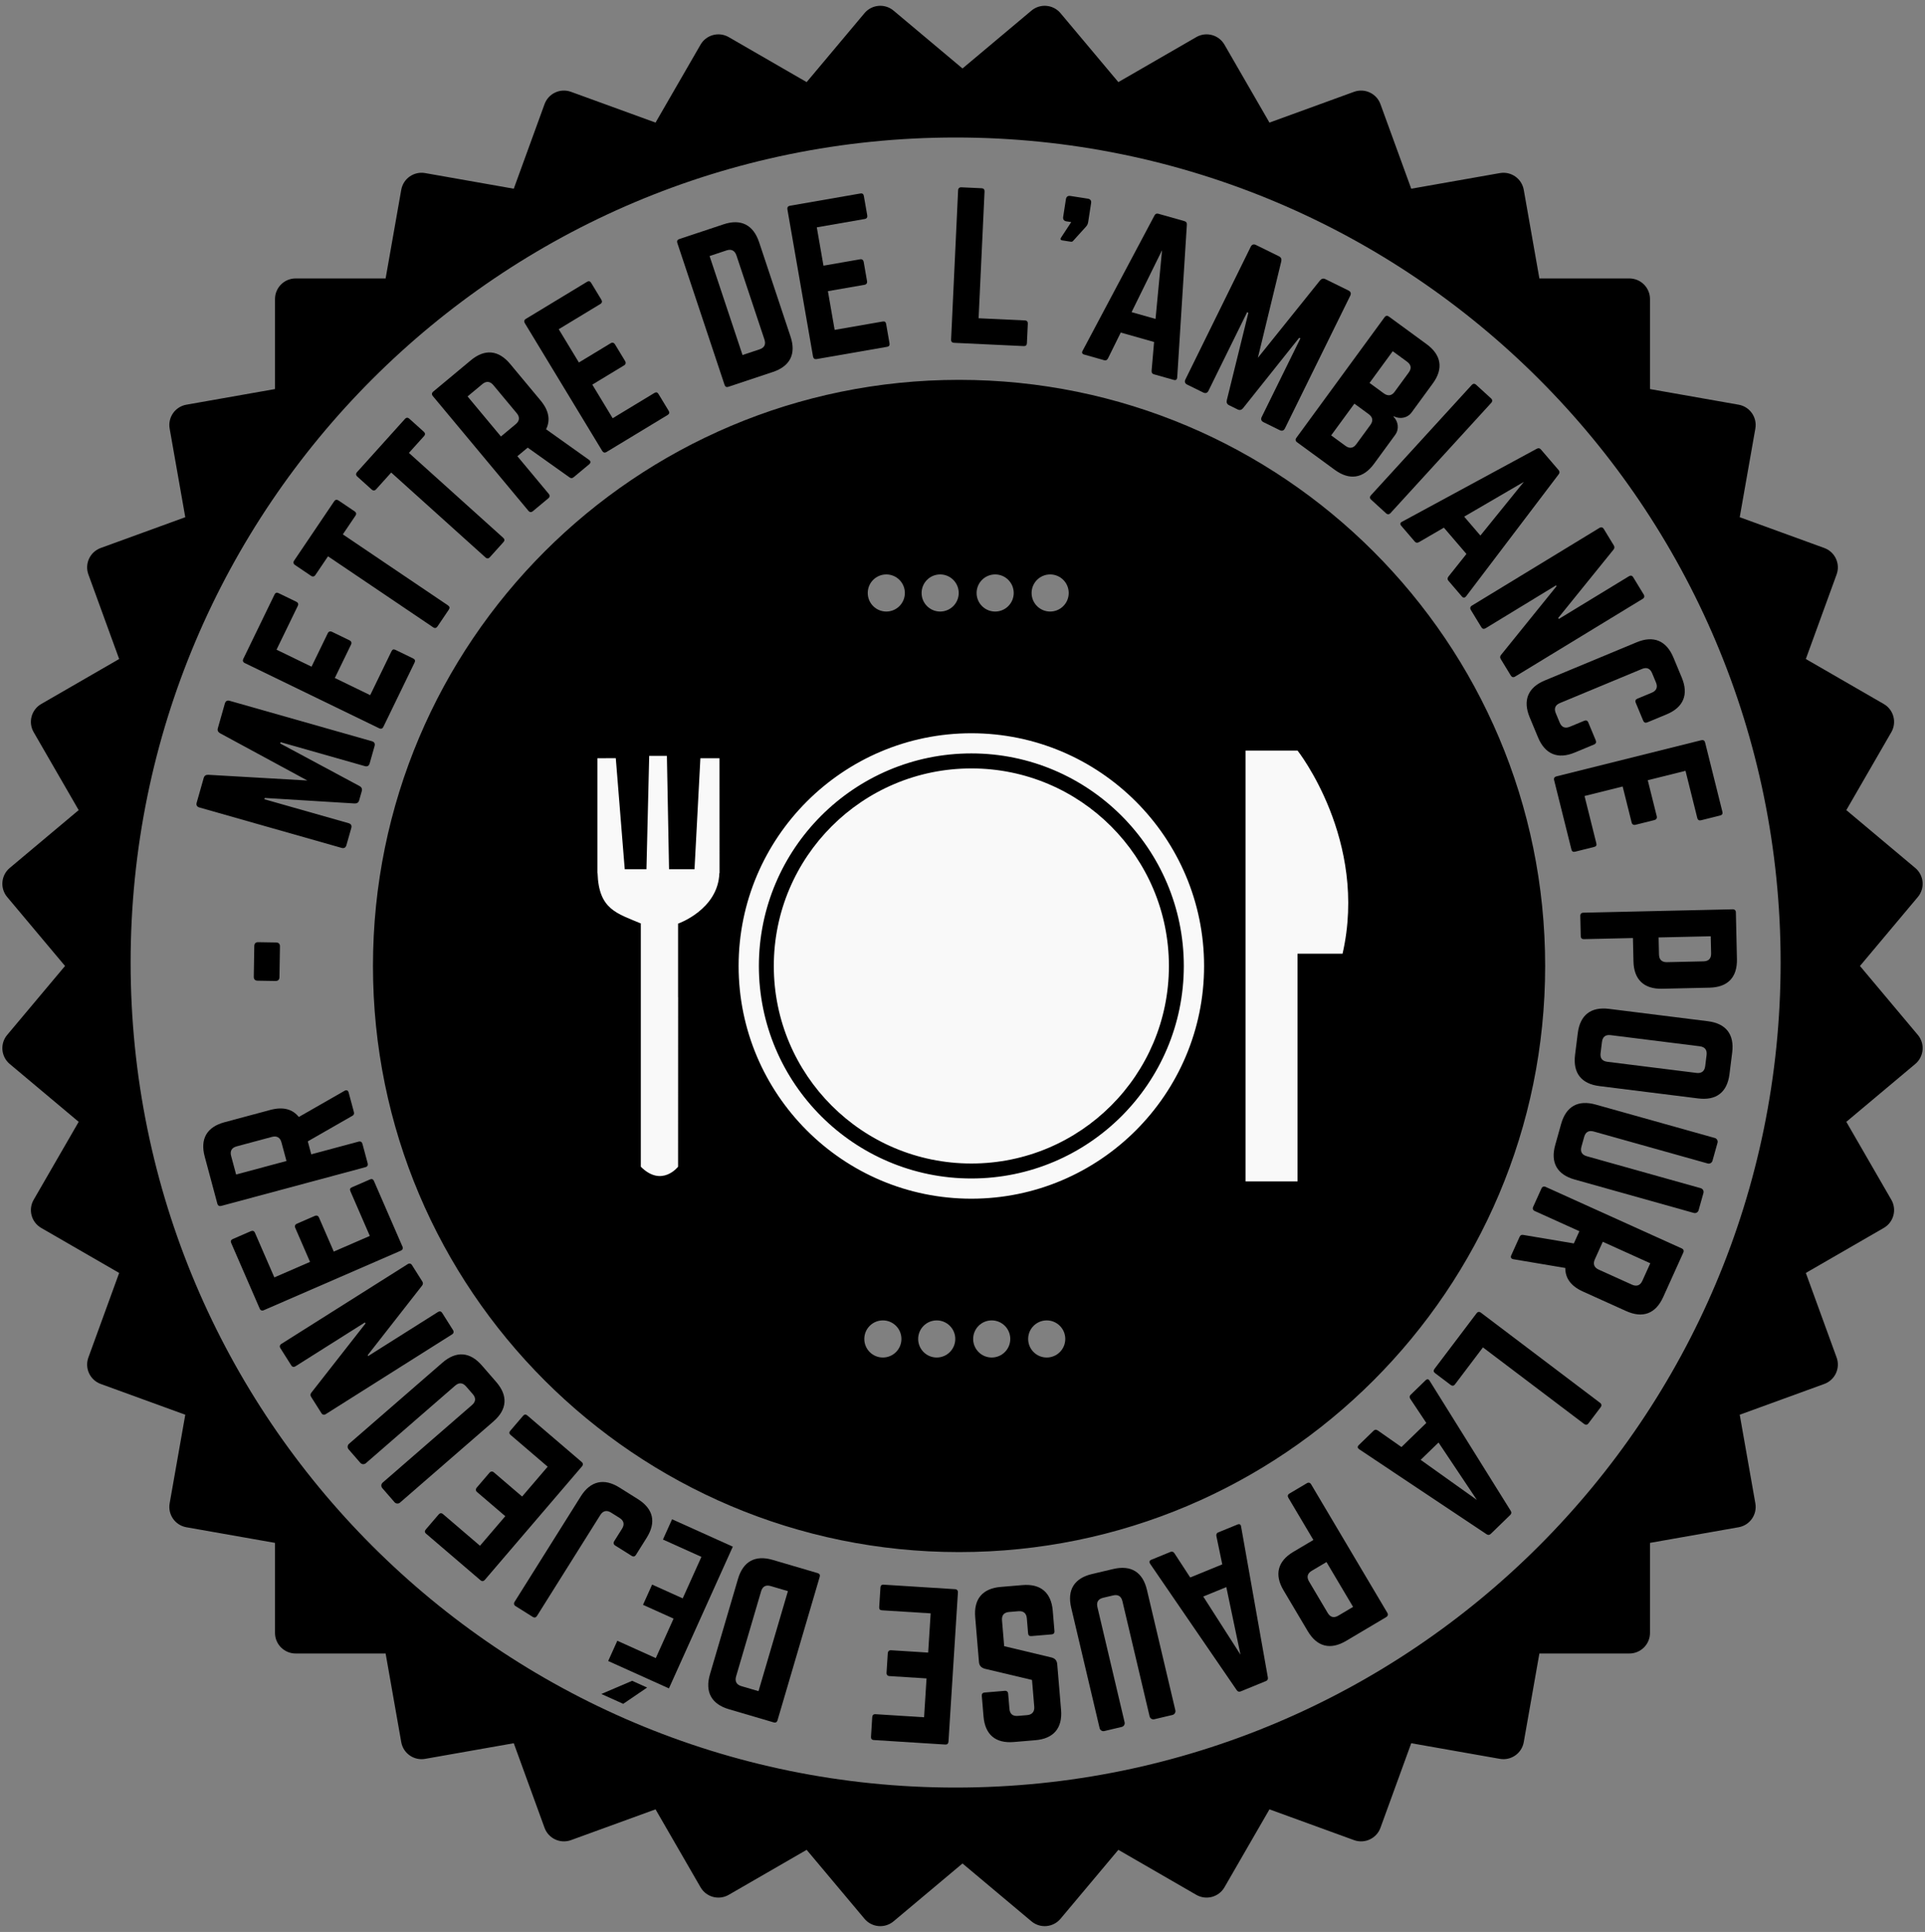 <?xml version="1.0" encoding="utf-8"?>
<!-- Generator: Adobe Illustrator 17.0.0, SVG Export Plug-In . SVG Version: 6.00 Build 0)  -->
<!DOCTYPE svg PUBLIC "-//W3C//DTD SVG 1.1//EN" "http://www.w3.org/Graphics/SVG/1.1/DTD/svg11.dtd">
<svg version="1.1" id="smalle-4_1_" xmlns="http://www.w3.org/2000/svg" xmlns:xlink="http://www.w3.org/1999/xlink" x="0px"
	 y="0px" width="280px" height="281px" viewBox="0 0 280 281" enable-background="new 0 0 280 281" xml:space="preserve">
<rect x="0" y="0" width="280" height="281" fill="#808080" stroke="none"/>
<g id="base">
	<g>
		<path fill-rule="evenodd" clip-rule="evenodd" d="M139.5,55.25c-47.082,0-85.25,38.168-85.25,85.25s38.168,85.25,85.25,85.25
			s85.25-38.168,85.25-85.25S186.582,55.25,139.5,55.25z M128.417,197.45c-1.491,0-2.7-1.209-2.7-2.7c0-1.491,1.209-2.7,2.7-2.7
			c1.491,0,2.7,1.209,2.7,2.7C131.117,196.241,129.908,197.45,128.417,197.45z M128.917,88.95c-1.491,0-2.7-1.209-2.7-2.7
			c0-1.491,1.209-2.7,2.7-2.7c1.491,0,2.7,1.209,2.7,2.7C131.617,87.741,130.408,88.95,128.917,88.95z M136.25,197.45
			c-1.491,0-2.7-1.209-2.7-2.7c0-1.491,1.209-2.7,2.7-2.7c1.491,0,2.7,1.209,2.7,2.7C138.95,196.241,137.741,197.45,136.25,197.45z
			 M136.75,88.95c-1.491,0-2.7-1.209-2.7-2.7c0-1.491,1.209-2.7,2.7-2.7c1.491,0,2.7,1.209,2.7,2.7
			C139.45,87.741,138.241,88.95,136.75,88.95z M144.25,197.45c-1.491,0-2.7-1.209-2.7-2.7c0-1.491,1.209-2.7,2.7-2.7
			c1.491,0,2.7,1.209,2.7,2.7C146.95,196.241,145.741,197.45,144.25,197.45z M144.75,88.95c-1.491,0-2.7-1.209-2.7-2.7
			c0-1.491,1.209-2.7,2.7-2.7c1.491,0,2.7,1.209,2.7,2.7C147.45,87.741,146.241,88.95,144.75,88.95z M152.25,197.45
			c-1.491,0-2.7-1.209-2.7-2.7c0-1.491,1.209-2.7,2.7-2.7c1.491,0,2.7,1.209,2.7,2.7C154.95,196.241,153.741,197.45,152.25,197.45z
			 M152.75,88.95c-1.491,0-2.7-1.209-2.7-2.7c0-1.491,1.209-2.7,2.7-2.7c1.491,0,2.7,1.209,2.7,2.7
			C155.45,87.741,154.241,88.95,152.75,88.95z M270.541,140.5l8.414-10.028c1.065-1.269,0.899-3.161-0.37-4.227l-10.028-8.414
			l6.545-11.336c0.828-1.435,0.337-3.27-1.098-4.098l-11.336-6.545l4.477-12.301c0.567-1.557-0.236-3.278-1.793-3.845l-12.301-4.477
			l2.273-12.891c0.288-1.632-0.802-3.188-2.433-3.475L240,56.59V43.5c0-1.657-1.343-3-3-3h-13.09l-2.273-12.891
			c-0.288-1.632-1.844-2.721-3.475-2.433l-12.891,2.273l-4.477-12.301c-0.567-1.557-2.288-2.36-3.845-1.793l-12.301,4.477
			l-6.545-11.336c-0.828-1.435-2.663-1.927-4.098-1.098l-11.336,6.545l-8.414-10.028c-1.065-1.269-2.957-1.435-4.227-0.37L140,9.959
			l-10.028-8.414c-1.269-1.065-3.161-0.899-4.227,0.37l-8.414,10.028l-11.336-6.545c-1.435-0.828-3.27-0.337-4.098,1.098
			l-6.545,11.336l-12.301-4.477c-1.557-0.567-3.278,0.236-3.845,1.793L74.73,27.448l-12.891-2.273
			c-1.632-0.288-3.188,0.802-3.475,2.433L56.09,40.5H43c-1.657,0-3,1.343-3,3v13.09l-12.891,2.273
			c-1.632,0.288-2.721,1.844-2.433,3.475l2.273,12.891l-12.301,4.477c-1.557,0.567-2.36,2.288-1.793,3.845l4.477,12.301
			l-11.336,6.545c-1.435,0.828-1.927,2.663-1.098,4.098l6.545,11.336l-10.028,8.414c-1.269,1.065-1.435,2.957-0.37,4.226
			L9.459,140.5l-8.414,10.028c-1.065,1.269-0.899,3.161,0.37,4.227l10.028,8.414l-6.545,11.336c-0.828,1.435-0.337,3.27,1.098,4.098
			l11.336,6.545l-4.477,12.301c-0.567,1.557,0.236,3.278,1.793,3.845l12.301,4.477l-2.273,12.891
			c-0.288,1.632,0.802,3.188,2.433,3.475L40,224.41v13.09c0,1.657,1.343,3,3,3h13.09l2.273,12.891
			c0.288,1.632,1.844,2.721,3.475,2.433l12.891-2.273l4.477,12.301c0.567,1.557,2.288,2.36,3.845,1.793l12.301-4.477l6.545,11.336
			c0.828,1.435,2.663,1.927,4.098,1.098l11.336-6.545l8.414,10.028c1.065,1.269,2.957,1.435,4.227,0.37L140,271.041l10.028,8.414
			c1.269,1.065,3.161,0.899,4.227-0.37l8.414-10.028l11.336,6.545c1.435,0.828,3.27,0.337,4.098-1.098l6.545-11.336l12.301,4.477
			c1.557,0.567,3.278-0.236,3.845-1.793l4.477-12.301l12.891,2.273c1.632,0.288,3.188-0.802,3.475-2.433l2.273-12.891H237
			c1.657,0,3-1.343,3-3v-13.09l12.891-2.273c1.632-0.288,2.721-1.844,2.433-3.475l-2.273-12.891l12.301-4.477
			c1.557-0.567,2.36-2.288,1.793-3.845l-4.477-12.301l11.336-6.545c1.435-0.828,1.927-2.663,1.098-4.098l-6.545-11.336l10.028-8.414
			c1.269-1.065,1.435-2.957,0.37-4.227L270.541,140.5z M139,260c-66.274,0-120-53.726-120-120S72.726,20,139,20s120,53.726,120,120
			S205.274,260,139,260z"/>
	</g>
</g>
<g id="Organiser_le_cours_à_1_x20AC__-_Organiser_le_cours_à_1_x20AC__-__RÉVISIONS_1_">
</g>
<g id="_x31__x20AC_">
	<g>
		<path fill-rule="evenodd" clip-rule="evenodd" fill="none" d="M49,140.5C49,90.518,89.518,50,139.5,50S230,90.518,230,140.5
			S189.482,231,139.5,231S49,190.482,49,140.5"/>
		<path d="M32.708,102.322c0.101-0.354,0.345-0.49,0.699-0.39l20.688,5.879c0.354,0.101,0.49,0.345,0.39,0.699l-0.719,2.532
			c-0.101,0.354-0.345,0.49-0.699,0.39l-12.25-3.481l-0.054,0.19l11.538,6.192c0.303,0.174,0.413,0.412,0.32,0.738l-0.379,1.333
			c-0.093,0.327-0.311,0.471-0.661,0.46l-13.07-0.802l-0.054,0.19l12.25,3.481c0.354,0.101,0.49,0.345,0.39,0.699l-0.712,2.504
			c-0.101,0.354-0.345,0.491-0.699,0.39l-20.688-5.88c-0.354-0.101-0.49-0.345-0.39-0.699l1.021-3.594
			c0.093-0.326,0.311-0.471,0.661-0.459l14.415,0.831l-12.698-6.874c-0.304-0.175-0.413-0.412-0.32-0.738L32.708,102.322z"/>
		<path d="M43.077,87.512c0.255,0.124,0.384,0.312,0.235,0.618l-3.09,6.367l5.093,2.472l2.361-4.864
			c0.124-0.255,0.351-0.333,0.631-0.198l2.521,1.224c0.28,0.136,0.359,0.363,0.235,0.618l-2.361,4.864l5.145,2.497l3.09-6.367
			c0.148-0.306,0.325-0.346,0.605-0.209l2.547,1.236c0.254,0.124,0.358,0.299,0.209,0.605l-4.548,9.372
			c-0.111,0.229-0.338,0.308-0.593,0.184l-19.559-9.492c-0.254-0.124-0.333-0.351-0.222-0.58l4.548-9.372
			c0.148-0.306,0.351-0.333,0.605-0.209L43.077,87.512z"/>
		<path d="M48.607,72.914c0.174-0.258,0.394-0.28,0.629-0.122l2.345,1.583c0.234,0.159,0.296,0.371,0.122,0.629l-1.837,2.72
			l15.291,10.327c0.258,0.174,0.296,0.371,0.122,0.628l-1.647,2.439c-0.158,0.235-0.371,0.296-0.629,0.122L47.712,80.915
			l-1.837,2.72c-0.158,0.235-0.394,0.28-0.628,0.122l-2.345-1.584c-0.235-0.158-0.28-0.394-0.122-0.628L48.607,72.914z"/>
		<path d="M58.899,60.934c0.208-0.231,0.429-0.223,0.64-0.033l2.103,1.894c0.21,0.189,0.242,0.408,0.034,0.639l-2.197,2.439
			l13.709,12.346c0.231,0.208,0.242,0.408,0.033,0.639l-1.969,2.187c-0.189,0.21-0.408,0.242-0.639,0.033L56.903,68.732
			l-2.197,2.439c-0.189,0.21-0.429,0.223-0.639,0.034l-2.103-1.894c-0.21-0.189-0.223-0.429-0.033-0.64L58.899,60.934z"/>
		<path d="M78.626,58.246c1.214,1.457,1.467,2.866,0.804,4.192l6.246,4.447c0.283,0.207,0.261,0.445,0.021,0.645l-2.261,1.884
			c-0.217,0.181-0.417,0.163-0.623,0.003l-6.058-4.309l-1.5,1.25l4.564,5.479c0.181,0.217,0.16,0.457-0.058,0.638L77.5,74.358
			c-0.217,0.181-0.457,0.159-0.638-0.058l-13.91-16.699c-0.181-0.217-0.159-0.457,0.058-0.638l5.458-4.546
			c2.044-1.703,4.037-1.521,5.739,0.523L78.626,58.246z M75.017,61.694c0.565-0.471,0.616-1.029,0.145-1.594l-3.405-4.088
			c-0.471-0.565-1.029-0.616-1.594-0.146L68.01,57.66l4.854,5.827L75.017,61.694z"/>
		<path d="M87.458,43.572c0.146,0.242,0.152,0.47-0.138,0.646l-6.05,3.666l2.933,4.84l4.623-2.801
			c0.242-0.147,0.475-0.089,0.636,0.177l1.452,2.396c0.162,0.267,0.104,0.5-0.138,0.646l-4.622,2.801l2.962,4.889l6.05-3.666
			c0.291-0.176,0.461-0.113,0.622,0.153l1.466,2.42c0.146,0.242,0.138,0.446-0.152,0.622l-8.906,5.396
			c-0.218,0.132-0.451,0.075-0.598-0.167L76.336,47.002c-0.147-0.242-0.09-0.475,0.128-0.607l8.906-5.396
			c0.29-0.176,0.475-0.089,0.622,0.153L87.458,43.572z"/>
		<path d="M98.521,35.344c-0.089-0.269-0.009-0.474,0.287-0.573l6.445-2.146c2.524-0.84,4.323,0.082,5.164,2.606l4.569,13.723
			c0.84,2.524-0.055,4.314-2.58,5.155l-6.445,2.146c-0.295,0.099-0.475,0.009-0.573-0.287L98.521,35.344z M110.475,50.815
			c0.698-0.232,0.958-0.707,0.716-1.432l-4.068-12.219c-0.241-0.725-0.743-0.976-1.441-0.744l-2.471,0.823l4.793,14.395
			L110.475,50.815z"/>
		<path d="M126.141,31.301c0.048,0.279-0.029,0.493-0.364,0.552l-6.969,1.213l0.97,5.576l5.325-0.927
			c0.279-0.049,0.475,0.089,0.529,0.396l0.48,2.76c0.054,0.307-0.084,0.503-0.363,0.552l-5.325,0.927l0.98,5.631l6.97-1.213
			c0.334-0.059,0.47,0.062,0.523,0.368l0.485,2.788c0.048,0.278-0.034,0.465-0.368,0.523l-10.259,1.786
			c-0.251,0.043-0.447-0.094-0.496-0.373l-3.727-21.41c-0.049-0.279,0.089-0.475,0.34-0.519l10.259-1.786
			c0.334-0.058,0.475,0.09,0.523,0.369L126.141,31.301z"/>
		<path d="M142.341,46.29l6.729,0.316c0.311,0.015,0.444,0.191,0.431,0.474l-0.133,2.828c-0.015,0.311-0.162,0.446-0.474,0.431
			l-10.122-0.476c-0.283-0.013-0.446-0.163-0.431-0.474l1.02-21.715c0.013-0.283,0.191-0.444,0.474-0.431l2.941,0.138
			c0.311,0.015,0.444,0.191,0.431,0.474L142.341,46.29z"/>
		<path d="M155.042,28.974c0.057-0.363,0.283-0.529,0.646-0.473l2.545,0.395c0.363,0.056,0.529,0.282,0.473,0.646l-0.425,2.741
			c-0.043,0.279-0.129,0.467-0.304,0.668l-1.866,2.06c-0.105,0.127-0.197,0.17-0.365,0.144l-1.259-0.195
			c-0.224-0.035-0.286-0.188-0.172-0.37l1.5-2.288l-0.699-0.108c-0.363-0.056-0.529-0.282-0.473-0.646L155.042,28.974z"/>
		<path d="M167.832,54.438c-0.245-0.069-0.343-0.244-0.327-0.505l0.362-4.192l-4.849-1.372l-1.86,3.769
			c-0.124,0.23-0.299,0.328-0.544,0.258l-2.914-0.825c-0.3-0.084-0.39-0.287-0.223-0.563l10.446-19.666
			c0.132-0.257,0.326-0.32,0.571-0.25l3.786,1.071c0.245,0.069,0.378,0.224,0.354,0.512l-1.404,22.224
			c-0.03,0.315-0.185,0.448-0.512,0.355L167.832,54.438z M169.026,36.39l-4.433,9.012l3.486,0.986L169.026,36.39z"/>
		<path d="M196.141,42.253c0.33,0.163,0.42,0.428,0.258,0.758L186.9,62.308c-0.162,0.33-0.428,0.42-0.758,0.258l-2.361-1.162
			c-0.33-0.163-0.42-0.428-0.258-0.758l5.624-11.426l-0.178-0.087l-8.163,10.239c-0.226,0.267-0.479,0.332-0.783,0.182l-1.244-0.612
			c-0.305-0.15-0.407-0.39-0.334-0.732l3.136-12.714l-0.178-0.087l-5.624,11.426c-0.162,0.33-0.428,0.42-0.758,0.258l-2.336-1.149
			c-0.33-0.163-0.42-0.428-0.258-0.758l9.498-19.297c0.162-0.33,0.428-0.42,0.758-0.258l3.352,1.649
			c0.305,0.15,0.407,0.39,0.333,0.732l-3.405,14.032l9.042-11.257c0.227-0.267,0.479-0.332,0.784-0.182L196.141,42.253z"/>
		<path d="M205.336,59.972c-0.618,0.845-1.703,1.034-2.626,0.569l-0.033,0.045c0.723,0.739,0.871,1.83,0.253,2.674l-3.074,4.203
			c-1.57,2.147-3.571,2.438-5.718,0.867l-5.482-4.01c-0.229-0.167-0.266-0.404-0.099-0.633l12.832-17.543
			c0.184-0.251,0.404-0.265,0.633-0.098l5.482,4.01c2.147,1.57,2.477,3.565,0.906,5.712L205.336,59.972z M199.323,61.815
			c0.435-0.594,0.372-1.131-0.245-1.582L197,58.713l-3.376,4.614l2.079,1.521c0.594,0.434,1.131,0.371,1.582-0.246L199.323,61.815z
			 M204.904,54.186c0.435-0.594,0.371-1.131-0.245-1.582l-2.079-1.521l-3.375,4.614l2.079,1.521
			c0.594,0.434,1.147,0.349,1.564-0.223L204.904,54.186z"/>
		<path d="M216.883,57.951c0.209,0.191,0.22,0.431,0.028,0.64l-14.66,16.043c-0.19,0.209-0.431,0.22-0.64,0.029l-2.172-1.985
			c-0.23-0.21-0.22-0.431-0.029-0.64l14.66-16.043c0.191-0.209,0.41-0.239,0.64-0.029L216.883,57.951z"/>
		<path d="M210.674,84.467c-0.166-0.193-0.15-0.393,0.006-0.602l2.62-3.292l-3.28-3.824l-3.635,2.111
			c-0.23,0.123-0.43,0.108-0.596-0.085l-1.973-2.299c-0.202-0.236-0.166-0.455,0.126-0.593l19.581-10.608
			c0.252-0.142,0.448-0.086,0.614,0.107l2.563,2.986c0.165,0.193,0.19,0.396,0.013,0.624l-13.462,17.741
			c-0.2,0.246-0.402,0.271-0.624,0.013L210.674,84.467z M221.649,70.089l-8.678,5.058l2.359,2.75L221.649,70.089z"/>
		<path d="M239.09,86.479c0.147,0.242,0.091,0.475-0.151,0.623l-18.563,11.309c-0.241,0.147-0.475,0.09-0.622-0.151l-1.458-2.393
			c-0.132-0.217-0.124-0.421,0.05-0.626l8.067-9.985l-0.073-0.121l-10.248,6.243c-0.242,0.147-0.461,0.115-0.623-0.151l-1.531-2.514
			c-0.147-0.242-0.091-0.475,0.151-0.623l18.563-11.309c0.241-0.147,0.475-0.09,0.622,0.151l1.458,2.393
			c0.133,0.218,0.124,0.422-0.049,0.627l-8.034,9.932l0.088,0.145l10.2-6.214c0.241-0.147,0.46-0.115,0.622,0.151L239.09,86.479z"/>
		<path d="M239.604,105.071c-0.262,0.108-0.483,0.017-0.592-0.245l-1.087-2.614c-0.119-0.288-0.017-0.483,0.244-0.592l2.092-0.869
			c0.68-0.282,0.894-0.8,0.61-1.48l-0.564-1.359c-0.294-0.706-0.801-0.894-1.48-0.611l-11.919,4.954
			c-0.706,0.293-0.894,0.801-0.611,1.48l0.565,1.359c0.282,0.68,0.774,0.904,1.48,0.611l2.091-0.869
			c0.261-0.108,0.473-0.043,0.592,0.245l1.087,2.614c0.108,0.261,0.017,0.483-0.245,0.592l-2.822,1.173
			c-2.457,1.021-4.318,0.231-5.329-2.2l-1.217-2.927c-1.021-2.457-0.268-4.333,2.189-5.354l13.383-5.563
			c2.456-1.021,4.317-0.231,5.339,2.226l1.217,2.927c1.011,2.431,0.258,4.307-2.199,5.329L239.604,105.071z"/>
		<path d="M247.453,119.3c-0.274,0.068-0.494,0.007-0.576-0.323l-1.713-6.863l-5.49,1.37l1.309,5.243
			c0.068,0.274-0.055,0.48-0.357,0.556l-2.718,0.678c-0.302,0.076-0.507-0.048-0.576-0.323l-1.309-5.243l-5.545,1.384l1.713,6.863
			c0.082,0.329-0.027,0.473-0.329,0.549l-2.745,0.685c-0.274,0.068-0.467,0-0.549-0.33l-2.521-10.102
			c-0.062-0.247,0.062-0.453,0.337-0.521l21.082-5.262c0.274-0.068,0.479,0.055,0.542,0.302l2.521,10.102
			c0.082,0.329-0.055,0.48-0.329,0.549L247.453,119.3z"/>
		<path d="M252.028,132.258c0.283-0.006,0.457,0.16,0.463,0.442l0.154,6.79c0.06,2.659-1.322,4.105-3.981,4.166l-6.903,0.156
			c-2.631,0.06-4.105-1.322-4.166-3.981l-0.076-3.395l-7.129,0.161c-0.283,0.007-0.456-0.131-0.463-0.442l-0.067-2.942
			c-0.006-0.283,0.16-0.457,0.442-0.463L252.028,132.258z M241.309,138.841c0.018,0.764,0.45,1.122,1.157,1.106l5.318-0.121
			c0.736-0.017,1.124-0.394,1.106-1.157l-0.057-2.489l-7.581,0.171L241.309,138.841z"/>
		<path d="M248.417,148.536c2.64,0.33,3.868,1.909,3.538,4.548l-0.394,3.145c-0.329,2.64-1.909,3.868-4.548,3.538l-14.375-1.797
			c-2.64-0.33-3.867-1.909-3.538-4.548l0.394-3.145c0.33-2.64,1.909-3.868,4.548-3.538L248.417,148.536z M232.811,153.172
			c-0.092,0.73,0.225,1.169,0.982,1.264l12.972,1.621c0.729,0.092,1.172-0.252,1.263-0.982l0.204-1.628
			c0.091-0.73-0.253-1.173-0.982-1.264l-12.972-1.621c-0.758-0.095-1.172,0.252-1.264,0.982L232.811,153.172z"/>
		<path d="M247.069,176.028c-0.084,0.3-0.398,0.477-0.698,0.393l-17.332-4.862c-2.562-0.719-3.542-2.463-2.823-5.025l0.855-3.052
			c0.719-2.562,2.464-3.542,5.025-2.823l17.332,4.861c0.3,0.084,0.477,0.398,0.393,0.698l-0.733,2.616
			c-0.085,0.3-0.398,0.477-0.698,0.393l-16.569-4.648c-0.736-0.206-1.197,0.076-1.396,0.784l-0.397,1.417
			c-0.198,0.709,0.049,1.189,0.785,1.396l16.569,4.647c0.299,0.084,0.476,0.398,0.392,0.698L247.069,176.028z"/>
		<path d="M230.234,187.848c-1.728-0.781-2.57-1.939-2.553-3.422l-7.561-1.274c-0.345-0.063-0.43-0.288-0.301-0.571l1.212-2.682
			c0.117-0.258,0.304-0.329,0.56-0.275l7.331,1.233l0.804-1.779l-6.498-2.938c-0.258-0.117-0.343-0.342-0.226-0.6l1.212-2.682
			c0.117-0.258,0.342-0.343,0.6-0.227l19.805,8.953c0.258,0.117,0.342,0.342,0.226,0.6l-2.926,6.473
			c-1.096,2.424-2.968,3.13-5.393,2.034L230.234,187.848z M231.977,183.169c-0.303,0.67-0.105,1.194,0.565,1.498l4.848,2.191
			c0.671,0.303,1.195,0.105,1.498-0.565l1.154-2.553l-6.911-3.124L231.977,183.169z"/>
		<path d="M215.701,195.978l-4.063,5.371c-0.188,0.249-0.408,0.259-0.634,0.088l-2.257-1.707c-0.249-0.188-0.276-0.386-0.088-0.635
			l6.112-8.079c0.171-0.226,0.386-0.275,0.635-0.088l17.332,13.113c0.226,0.171,0.258,0.409,0.088,0.635l-1.776,2.347
			c-0.188,0.248-0.408,0.259-0.634,0.088L215.701,195.978z"/>
		<path d="M199.804,208.089c0.183-0.177,0.383-0.174,0.601-0.03l3.444,2.413l3.615-3.506l-2.328-3.497
			c-0.137-0.223-0.133-0.423,0.05-0.6l2.173-2.108c0.224-0.217,0.443-0.193,0.599,0.09l11.777,18.888
			c0.156,0.242,0.113,0.441-0.069,0.619l-2.823,2.738c-0.183,0.177-0.383,0.214-0.621,0.051l-18.52-12.349
			c-0.258-0.184-0.295-0.384-0.051-0.621L199.804,208.089z M214.816,218.162l-5.575-8.349l-2.6,2.521L214.816,218.162z"/>
		<path d="M201.794,234.583c0.145,0.243,0.085,0.476-0.158,0.62l-5.841,3.465c-2.288,1.356-4.227,0.861-5.583-1.427l-3.522-5.938
			c-1.343-2.263-0.861-4.226,1.426-5.583l2.921-1.732l-3.638-6.133c-0.145-0.243-0.109-0.462,0.158-0.62l2.531-1.501
			c0.243-0.145,0.477-0.085,0.62,0.158L201.794,234.583z M190.8,228.471c-0.657,0.39-0.757,0.942-0.396,1.551l2.714,4.575
			c0.375,0.633,0.894,0.786,1.551,0.396l2.142-1.271l-3.868-6.522L190.8,228.471z"/>
		<path d="M170.255,225.723c0.236-0.097,0.421-0.02,0.569,0.195l2.298,3.525l4.663-1.907l-0.856-4.114
			c-0.044-0.257,0.033-0.441,0.27-0.538l2.803-1.146c0.288-0.117,0.483-0.014,0.523,0.307l3.888,21.925
			c0.055,0.284-0.06,0.453-0.295,0.549l-3.643,1.489c-0.235,0.097-0.436,0.056-0.595-0.185l-12.587-18.369
			c-0.17-0.267-0.129-0.467,0.185-0.596L170.255,225.723z M180.435,240.672l-2.062-9.829l-3.354,1.371L180.435,240.672z"/>
		<path d="M160.626,251.781c-0.304,0.071-0.609-0.118-0.682-0.421l-4.134-17.517c-0.611-2.59,0.441-4.291,3.03-4.902l3.085-0.729
			c2.589-0.61,4.291,0.441,4.901,3.03l4.135,17.517c0.071,0.303-0.118,0.609-0.421,0.681l-2.645,0.624
			c-0.303,0.072-0.609-0.117-0.681-0.42l-3.952-16.746c-0.176-0.743-0.646-1.011-1.361-0.842l-1.433,0.338
			c-0.716,0.169-1.017,0.618-0.842,1.362l3.952,16.745c0.072,0.303-0.117,0.609-0.421,0.681L160.626,251.781z"/>
		<path d="M147.459,253.375c-2.65,0.223-4.179-1.069-4.401-3.72l-0.251-2.989c-0.023-0.282,0.104-0.463,0.414-0.489l2.933-0.246
			c0.281-0.023,0.465,0.132,0.488,0.414l0.185,2.199c0.062,0.733,0.461,1.097,1.223,1.033l1.354-0.113
			c0.705-0.06,1.095-0.489,1.033-1.223l-0.326-3.892l-6.896-1.637c-0.496-0.157-0.776-0.445-0.821-0.981l-0.546-6.514
			c-0.223-2.65,1.069-4.179,3.72-4.401l3.158-0.265c2.623-0.22,4.179,1.069,4.401,3.72l0.248,2.961
			c0.026,0.311-0.131,0.465-0.413,0.489l-2.933,0.246c-0.311,0.025-0.463-0.104-0.489-0.414l-0.182-2.171
			c-0.064-0.762-0.518-1.093-1.223-1.033l-1.354,0.113c-0.733,0.062-1.098,0.461-1.033,1.223l0.314,3.75l6.867,1.64
			c0.521,0.126,0.804,0.443,0.849,0.979l0.559,6.654c0.223,2.65-1.098,4.182-3.72,4.401L147.459,253.375z"/>
		<path d="M126.869,249.78c0.018-0.282,0.144-0.474,0.482-0.452l7.061,0.446l0.357-5.648l-5.395-0.341
			c-0.282-0.018-0.441-0.198-0.421-0.509l0.177-2.796c0.02-0.312,0.2-0.47,0.482-0.452l5.395,0.341l0.361-5.705l-7.061-0.446
			c-0.339-0.021-0.443-0.17-0.423-0.48l0.179-2.824c0.018-0.282,0.142-0.445,0.48-0.424l10.394,0.657
			c0.254,0.017,0.413,0.196,0.395,0.479l-1.371,21.691c-0.018,0.283-0.198,0.441-0.452,0.426l-10.394-0.657
			c-0.339-0.021-0.441-0.198-0.423-0.48L126.869,249.78z"/>
		<path d="M113.095,250.213c-0.08,0.271-0.264,0.395-0.562,0.307l-6.515-1.915c-2.551-0.75-3.502-2.533-2.751-5.085l4.078-13.872
			c0.75-2.552,2.506-3.51,5.058-2.76l6.515,1.916c0.298,0.088,0.395,0.263,0.307,0.562L113.095,250.213z M112.109,230.694
			c-0.706-0.207-1.19,0.034-1.405,0.767l-3.631,12.352c-0.216,0.732,0.053,1.225,0.758,1.433l2.498,0.733l4.277-14.55
			L112.109,230.694z"/>
		<path d="M87.47,246.388l4.478-1.915l2.179,0.982l-3.476,2.366L87.47,246.388z M97.975,235.426l-4.447-2.004l1.328-2.945
			l4.447,2.005l2.721-6.037l-5.595-2.522l1.328-2.945l8.835,3.982l-9.293,20.615l-8.835-3.982l1.328-2.945l5.596,2.522
			L97.975,235.426z"/>
		<path d="M78.111,235.03c-0.151,0.24-0.361,0.309-0.625,0.143l-2.493-1.564c-0.24-0.15-0.293-0.385-0.143-0.624l9.629-15.342
			c1.414-2.253,3.389-2.685,5.618-1.285l2.685,1.685c2.253,1.414,2.7,3.365,1.285,5.618l-1.564,2.493
			c-0.15,0.24-0.361,0.309-0.625,0.144l-2.397-1.505c-0.24-0.15-0.293-0.385-0.143-0.624l1.144-1.822
			c0.391-0.623,0.266-1.169-0.357-1.561l-1.247-0.782c-0.623-0.392-1.169-0.267-1.561,0.356L78.111,235.03z"/>
		<path d="M63.783,220.3c0.184-0.215,0.399-0.292,0.657-0.071l5.375,4.601l3.68-4.3l-4.106-3.515
			c-0.215-0.185-0.233-0.424-0.031-0.66l1.822-2.129c0.202-0.236,0.441-0.255,0.657-0.07l4.106,3.515l3.717-4.343l-5.375-4.601
			c-0.258-0.221-0.252-0.402-0.05-0.639l1.84-2.15c0.184-0.215,0.38-0.27,0.638-0.049l7.912,6.771
			c0.193,0.166,0.212,0.405,0.028,0.62l-14.133,16.512c-0.184,0.215-0.423,0.233-0.617,0.068l-7.912-6.772
			c-0.258-0.221-0.233-0.423-0.049-0.639L63.783,220.3z"/>
		<path d="M50.706,210.805c-0.204-0.235-0.179-0.595,0.056-0.799l13.586-11.801c2.008-1.744,4.004-1.604,5.748,0.404l2.078,2.393
			c1.744,2.008,1.604,4.004-0.404,5.748l-13.586,11.801c-0.235,0.204-0.594,0.179-0.798-0.056l-1.781-2.051
			c-0.204-0.235-0.179-0.595,0.056-0.799l12.988-11.281c0.577-0.501,0.595-1.041,0.112-1.597l-0.965-1.11
			c-0.482-0.556-1.02-0.613-1.597-0.112l-12.988,11.281c-0.235,0.204-0.594,0.179-0.798-0.057L50.706,210.805z"/>
		<path d="M40.785,196.094c-0.151-0.238-0.098-0.473,0.141-0.624l18.375-11.602c0.239-0.151,0.473-0.099,0.625,0.142l1.496,2.368
			c0.136,0.216,0.131,0.419-0.04,0.627l-7.905,10.111l0.076,0.119l10.145-6.405c0.239-0.15,0.458-0.121,0.625,0.142l1.571,2.488
			c0.151,0.239,0.098,0.474-0.141,0.624l-18.375,11.602c-0.239,0.151-0.473,0.099-0.625-0.141l-1.496-2.369
			c-0.136-0.215-0.131-0.419,0.039-0.627l7.873-10.057l-0.091-0.144l-10.097,6.375c-0.239,0.151-0.458,0.122-0.625-0.142
			L40.785,196.094z"/>
		<path d="M36.464,179.084c0.26-0.112,0.486-0.088,0.622,0.224l2.819,6.489l5.191-2.255l-2.154-4.958
			c-0.113-0.26-0.025-0.482,0.261-0.606l2.57-1.117c0.285-0.124,0.509-0.035,0.622,0.224l2.154,4.958l5.243-2.278l-2.819-6.488
			c-0.135-0.312-0.051-0.472,0.235-0.596l2.595-1.128c0.26-0.112,0.46-0.076,0.596,0.235l4.15,9.551
			c0.102,0.234,0.013,0.457-0.246,0.57l-19.934,8.66c-0.26,0.112-0.483,0.024-0.584-0.209l-4.15-9.552
			c-0.135-0.312-0.024-0.482,0.235-0.596L36.464,179.084z"/>
		<path d="M39.321,161.439c1.831-0.492,3.217-0.132,4.144,1.025l6.653-3.809c0.306-0.17,0.514-0.05,0.595,0.251l0.763,2.842
			c0.074,0.273-0.026,0.447-0.258,0.567l-6.45,3.695l0.507,1.886l6.887-1.85c0.273-0.073,0.481,0.047,0.555,0.32l0.763,2.842
			c0.073,0.273-0.046,0.481-0.32,0.555l-20.988,5.637c-0.273,0.073-0.481-0.047-0.555-0.319l-1.842-6.86
			c-0.69-2.568,0.31-4.302,2.878-4.992L39.321,161.439z M40.941,166.161c-0.191-0.711-0.676-0.99-1.387-0.8l-5.138,1.38
			c-0.71,0.19-0.99,0.676-0.799,1.387l0.727,2.705l7.324-1.967L40.941,166.161z"/>
		<path d="M37.47,142.641c-0.368-0.006-0.563-0.207-0.557-0.574l0.072-4.47c0.006-0.368,0.208-0.563,0.575-0.557l2.603,0.042
			c0.368,0.006,0.563,0.207,0.557,0.575l-0.072,4.469c-0.006,0.368-0.207,0.563-0.575,0.557L37.47,142.641z"/>
	</g>
	<g>
		<g>
			<path fill="#F9F9F9" d="M141.287,106.651c-18.672,0-33.853,15.185-33.853,33.853c0,18.655,15.181,33.845,33.853,33.845
				c18.655,0,33.853-15.19,33.853-33.841C175.14,121.836,159.955,106.651,141.287,106.651z M141.287,171.408
				c-17.046,0-30.904-13.858-30.904-30.9s13.854-30.925,30.904-30.925s30.904,13.883,30.904,30.925S158.337,171.408,141.287,171.408
				z M170.024,140.508c0,15.857-12.867,28.724-28.733,28.724c-15.87,0-28.737-12.871-28.737-28.724
				c0-15.874,12.871-28.741,28.737-28.741C157.157,111.763,170.024,124.634,170.024,140.508z M104.653,110.285l0.008,16.698h-0.025
				c-0.168,5.326-6.007,7.36-6.007,7.36v10.716h0.008l-0.008,24.641c0,0-2.361,3.05-5.419,0v-35.353h0.071
				c-3.562-1.516-6.196-2.042-6.364-7.36h-0.025v-16.702l2.676-0.013l1.302,16.156h3.159l0.399-16.488h2.575l0.311,16.488h3.705
				l0.853-16.143L104.653,110.285L104.653,110.285z M195.282,138.715h-6.549v33.122h-7.565v-62.665h7.565
				C188.738,109.167,199.042,122.244,195.282,138.715z"/>
		</g>
	</g>
</g>
</svg>
